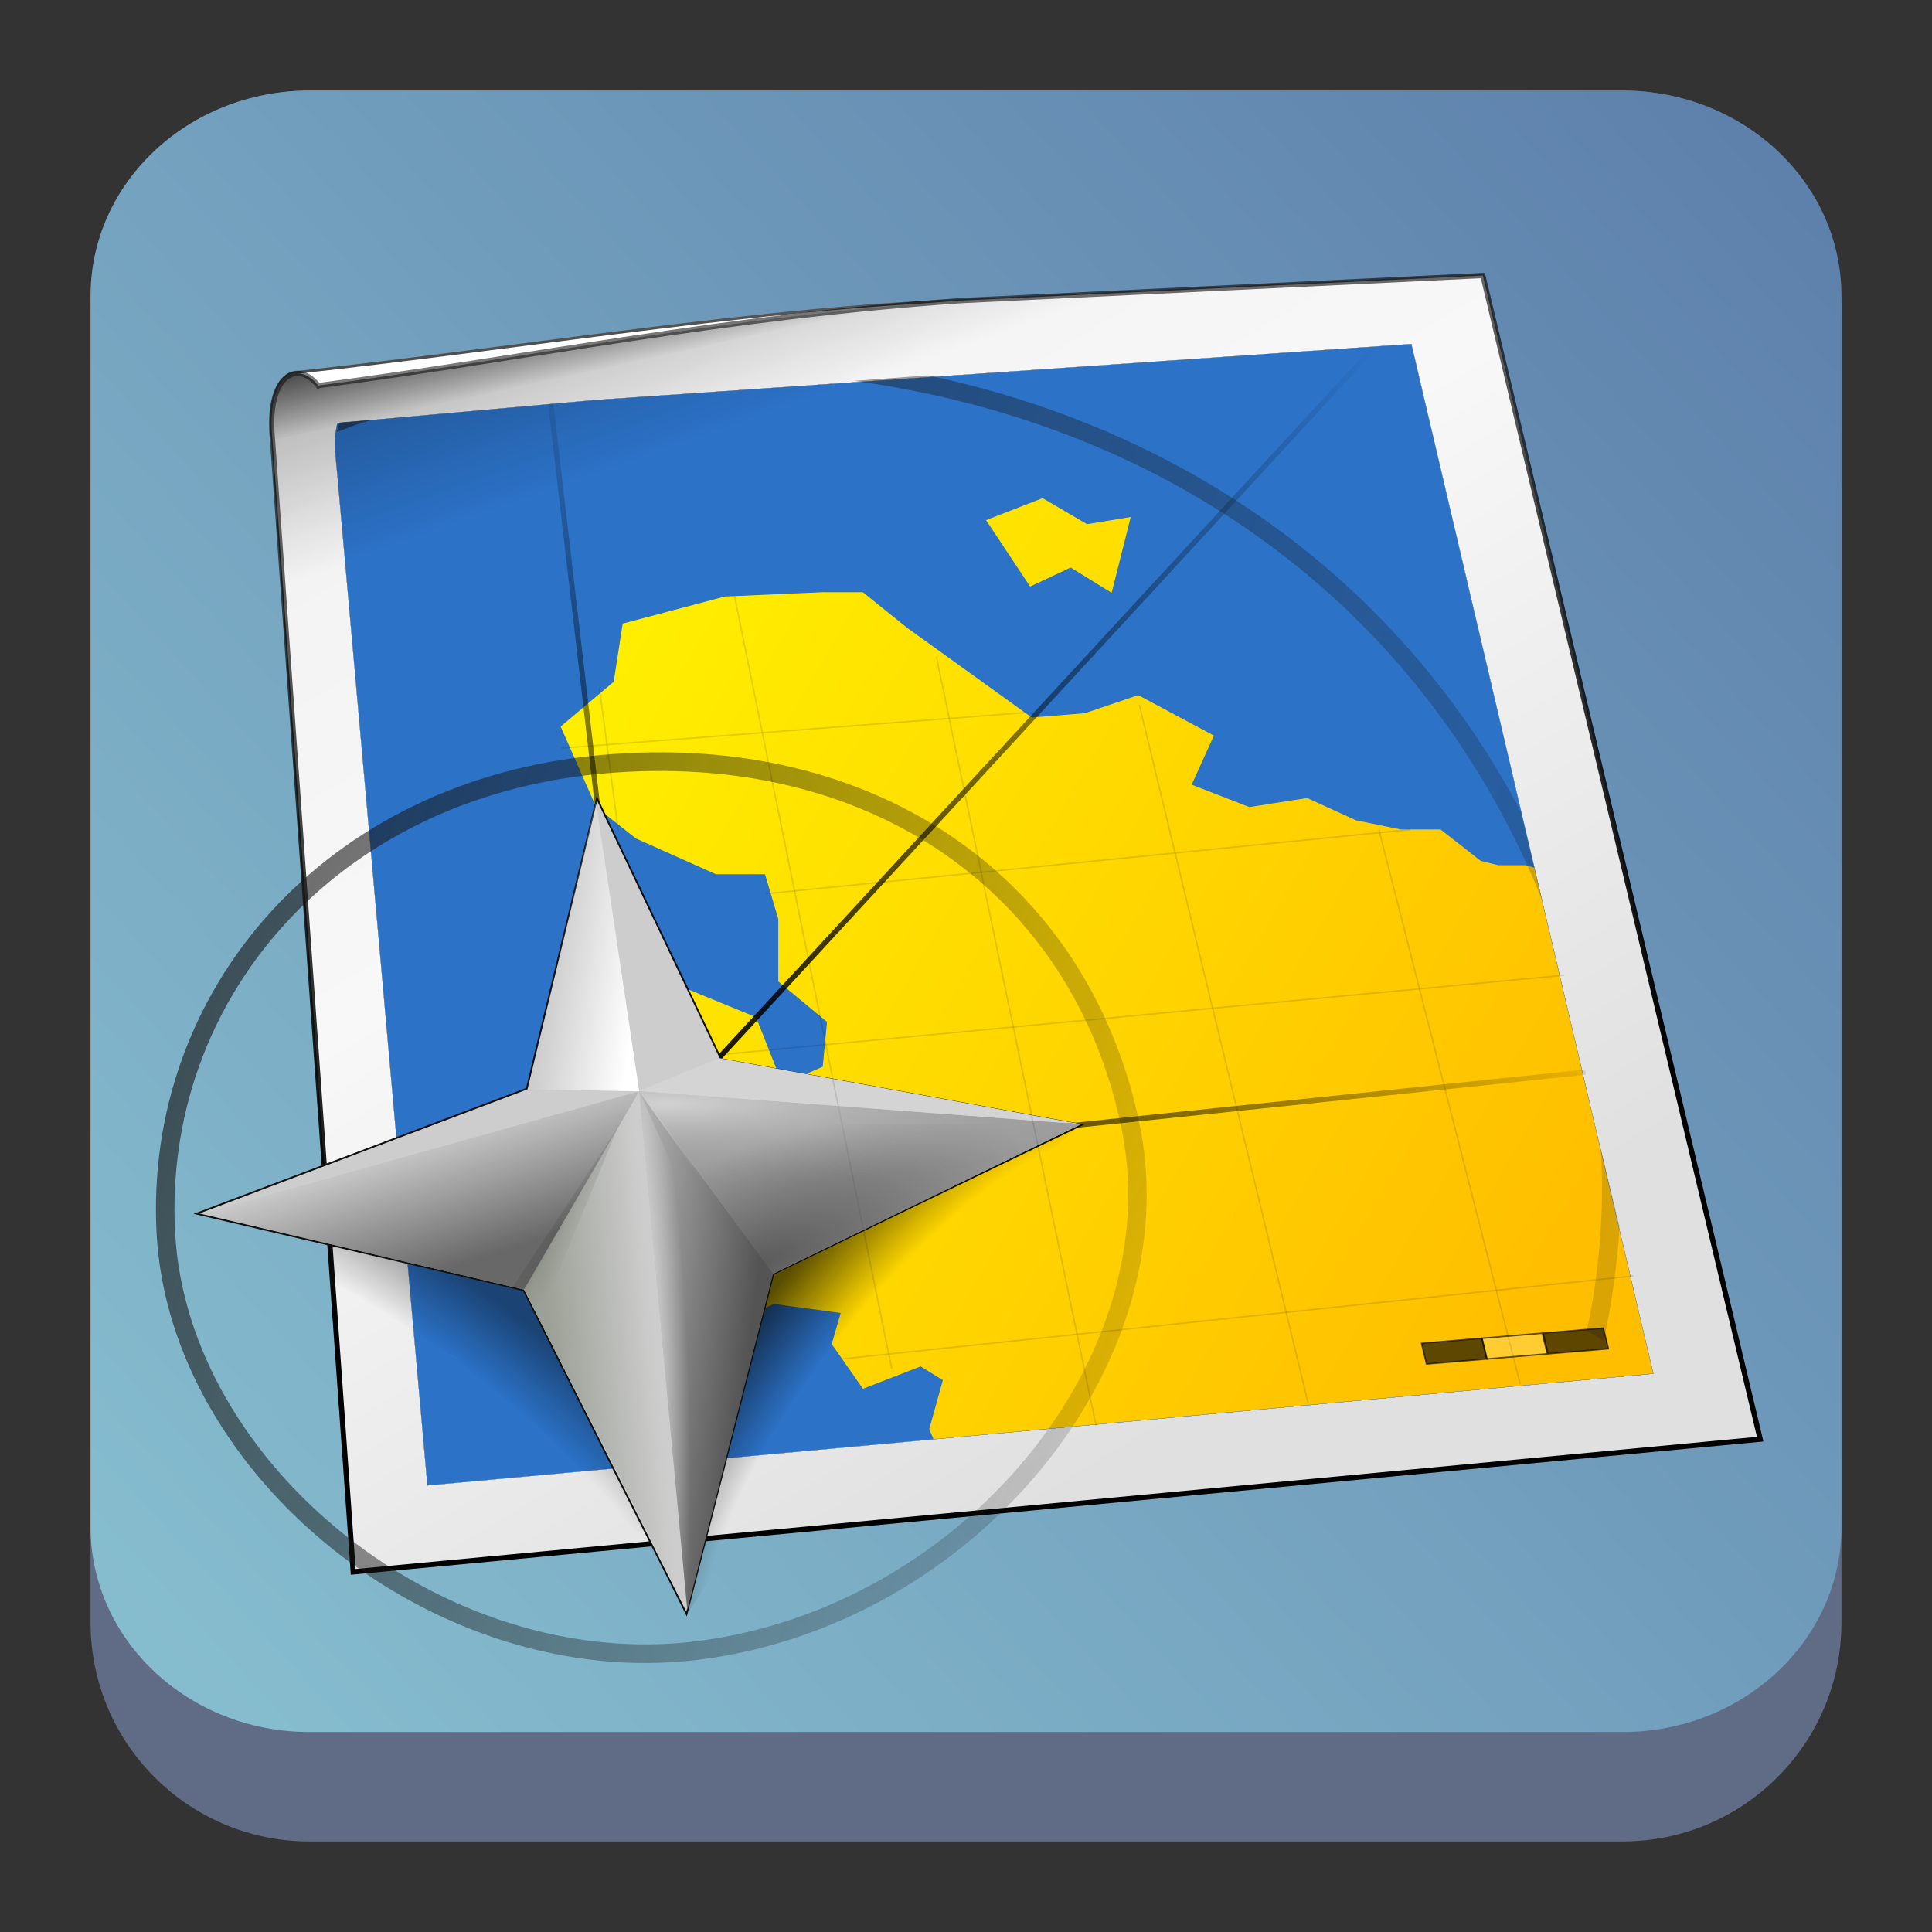 <?xml version="1.0" encoding="UTF-8" standalone="no"?>
<svg
   version="1.1"
   viewBox="0 0 64 64"
   id="svg32"
   sodipodi:docname="kgeography.svg"
   width="64"
   height="64"
   inkscape:version="1.2.1 (9c6d41e410, 2022-07-14)"
   xmlns:inkscape="http://www.inkscape.org/namespaces/inkscape"
   xmlns:sodipodi="http://sodipodi.sourceforge.net/DTD/sodipodi-0.dtd"
   xmlns:xlink="http://www.w3.org/1999/xlink"
   xmlns="http://www.w3.org/2000/svg"
   xmlns:svg="http://www.w3.org/2000/svg">
  <rect x="0" y="0" width="64" height="64" fill="#333333" stroke="none"/>
  <sodipodi:namedview
     id="namedview34"
     pagecolor="#ffffff"
     bordercolor="#666666"
     borderopacity="1.0"
     inkscape:showpageshadow="2"
     inkscape:pageopacity="0.0"
     inkscape:pagecheckerboard="0"
     inkscape:deskcolor="#d1d1d1"
     showgrid="false"
     inkscape:zoom="5.2149125"
     inkscape:cx="2.0134566"
     inkscape:cy="24.449116"
     inkscape:window-width="1920"
     inkscape:window-height="1002"
     inkscape:window-x="0"
     inkscape:window-y="0"
     inkscape:window-maximized="1"
     inkscape:current-layer="svg32" />
  <defs
     id="defs12">
    <linearGradient
       id="b"
       x1="-41.26"
       x2="-2.994"
       y1="-0.883"
       y2="37.956"
       gradientTransform="matrix(0.732,0,0,0.721,416.025,517.698)"
       gradientUnits="userSpaceOnUse">
      <stop
         stop-color="#21c9fb"
         offset="0"
         id="stop2" />
      <stop
         stop-color="#1a86f2"
         offset="1"
         id="stop4" />
    </linearGradient>
    <linearGradient
       id="a"
       x1="4"
       x2="44"
       y1="4"
       y2="44"
       gradientTransform="matrix(0.694,0,0,0.694,384.016,515.242)"
       gradientUnits="userSpaceOnUse">
      <stop
         offset="0"
         id="stop7" />
      <stop
         stop-opacity="0"
         offset="1"
         id="stop9" />
    </linearGradient>
    <linearGradient
       inkscape:collect="always"
       xlink:href="#linearGradient22063"
       id="linearGradient22065"
       x1="-22"
       y1="5.111"
       x2="-6.444"
       y2="-9.111"
       gradientUnits="userSpaceOnUse"
       gradientTransform="matrix(3.625,0,0,3.625,82.75,39.25)" />
    <linearGradient
       inkscape:collect="always"
       id="linearGradient22063">
      <stop
         style="stop-color:#88c0d0;stop-opacity:1;"
         offset="0"
         id="stop22059" />
      <stop
         style="stop-color:#5e81ac;stop-opacity:1;"
         offset="1"
         id="stop22061" />
    </linearGradient>
    <linearGradient
       gradientTransform="matrix(0.339,0,0,0.34,9.699,10.421)"
       xlink:href="#linearGradient3360"
       id="linearGradient3366"
       x1="-1.414"
       y1="88.048"
       x2="154.149"
       y2="89.816"
       gradientUnits="userSpaceOnUse" />
    <linearGradient
       id="linearGradient3360">
      <stop
         style="stop-color:#ffcc00;stop-opacity:1;"
         offset="0"
         id="stop158" />
      <stop
         offset=".245"
         style="stop-color:#ffff00;stop-opacity:1"
         id="stop160" />
      <stop
         offset=".586"
         style="stop-color:#ff0000;stop-opacity:1"
         id="stop162" />
      <stop
         style="stop-color:#ffcc00;stop-opacity:0;"
         offset="1"
         id="stop164" />
    </linearGradient>
    <linearGradient
       gradientTransform="matrix(0.339,0,0,0.34,9.699,10.421)"
       xlink:href="#linearGradient3347"
       id="linearGradient3359"
       x1="-23.688"
       y1="-24.028"
       x2="146.725"
       y2="140.728"
       gradientUnits="userSpaceOnUse" />
    <linearGradient
       id="linearGradient3347">
      <stop
         style="stop-color:#5e81ac;stop-opacity:1;"
         offset="0"
         id="stop146" />
      <stop
         offset="0.252"
         style="stop-color:#5e81ac;stop-opacity:1;"
         id="stop148" />
      <stop
         style="stop-color:#456285;stop-opacity:1;"
         offset="0.459"
         id="stop150" />
      <stop
         offset="0.899"
         style="stop-color:#233143;stop-opacity:1;"
         id="stop152" />
      <stop
         style="stop-color:#5e81ac;stop-opacity:0.08;"
         offset="1"
         id="stop154" />
    </linearGradient>
    <linearGradient
       id="e"
       y1="45"
       y2="24"
       x2="0"
       gradientUnits="userSpaceOnUse"
       gradientTransform="matrix(1.077,0,0,1.077,7.179,4.69)">
      <stop
         stop-color="#60c0f4"
         id="stop18" />
      <stop
         offset="1"
         stop-color="#b9e9ff"
         id="stop20" />
    </linearGradient>
    <linearGradient
       id="b-3"
       y1="30"
       x1="24"
       y2="44"
       x2="38"
       gradientUnits="userSpaceOnUse">
      <stop
         id="stop7-6" />
      <stop
         offset="1"
         stop-opacity="0"
         id="stop9-7" />
    </linearGradient>
    <linearGradient
       id="a-5"
       y1="30"
       x1="34"
       y2="28"
       x2="24"
       gradientUnits="userSpaceOnUse"
       gradientTransform="matrix(1.077,0,0,1.077,7.179,4.69)">
      <stop
         stop-color="#f39c12"
         id="stop2-3" />
      <stop
         offset="1"
         stop-color="#ffc35a"
         id="stop4-5" />
    </linearGradient>
    <linearGradient
       id="f"
       y1="23"
       x1="32"
       y2="22"
       x2="25"
       gradientUnits="userSpaceOnUse"
       gradientTransform="matrix(1.077,0,0,1.077,6.102,4.69)">
      <stop
         stop-color="#cea476"
         id="stop23" />
      <stop
         offset="1"
         stop-color="#dab58b"
         id="stop25" />
    </linearGradient>
    <linearGradient
       xlink:href="#b-3"
       id="g"
       y1="24"
       x1="25"
       y2="38"
       x2="39"
       gradientUnits="userSpaceOnUse"
       gradientTransform="matrix(1.077,0,0,1.077,7.179,4.69)" />
    <linearGradient
       id="c"
       y1="37"
       y2="4"
       x2="0"
       gradientUnits="userSpaceOnUse"
       gradientTransform="matrix(1.077,0,0,1.077,5.025,4.69)">
      <stop
         stop-color="#da4453"
         id="stop12" />
      <stop
         offset="1"
         stop-color="#ff7336"
         id="stop14" />
    </linearGradient>
    <linearGradient
       xlink:href="#b-3"
       id="d"
       y1="22.313"
       x1="20.438"
       y2="25.406"
       x2="23.531"
       gradientUnits="userSpaceOnUse"
       gradientTransform="matrix(1.077,0,0,1.077,5.025,4.69)" />
    <linearGradient
       id="c-3"
       x2="0"
       y1="532.79"
       y2="514.8"
       gradientTransform="matrix(1.778,0,0,1.778,-763.382,-909.217)"
       gradientUnits="userSpaceOnUse">
      <stop
         stop-color="#7cbaf8"
         offset="0"
         id="stop187" />
      <stop
         stop-color="#f4fcff"
         offset="1"
         id="stop189" />
    </linearGradient>
    <linearGradient
       id="b-6"
       x1="25.793"
       x2="41.606"
       y1="26.896"
       y2="43.624"
       gradientTransform="matrix(1.258,0,0,1.258,-2.35,-4.765)"
       gradientUnits="userSpaceOnUse">
      <stop
         stop-color="#292c2f"
         offset="0"
         id="stop192" />
      <stop
         stop-color="#292c2f"
         stop-opacity="0"
         offset="1"
         id="stop194" />
    </linearGradient>
    <linearGradient
       id="c-7"
       x2="0"
       y1="532.79"
       y2="514.8"
       gradientTransform="matrix(2.236,0,0,2.236,-880.449,-1138.641)"
       gradientUnits="userSpaceOnUse">
      <stop
         stop-color="#7cbaf8"
         offset="0"
         id="stop187-5" />
      <stop
         stop-color="#f4fcff"
         offset="1"
         id="stop189-3" />
    </linearGradient>
    <linearGradient
       id="c-36"
       gradientUnits="userSpaceOnUse"
       x1="15"
       x2="38"
       y1="13"
       y2="36"
       gradientTransform="matrix(1.333,0,0,1.333,0.239,0.333)">
      <stop
         offset="0"
         stop-color="#194f95"
         id="stop191" />
      <stop
         offset="1"
         stop-color="#194f95"
         stop-opacity="0"
         id="stop193" />
    </linearGradient>
    <linearGradient
       inkscape:collect="always"
       xlink:href="#linearGradient2995"
       id="linearGradient3745"
       gradientUnits="userSpaceOnUse"
       gradientTransform="matrix(1,0.126,0,1,-102.628,7.338)"
       x1="-117.115"
       y1="124.407"
       x2="-0.161"
       y2="124.407" />
    <linearGradient
       id="linearGradient2995">
      <stop
         style="stop-color:#4b4b4b;stop-opacity:1;"
         offset="0"
         id="stop2997" />
      <stop
         style="stop-color:#676767;stop-opacity:1;"
         offset="1"
         id="stop2999" />
    </linearGradient>
    <linearGradient
       inkscape:collect="always"
       xlink:href="#linearGradient2866"
       id="linearGradient3740"
       gradientUnits="userSpaceOnUse"
       x1="-214.734"
       y1="61.74"
       x2="-152.392"
       y2="165.793" />
    <linearGradient
       id="linearGradient2866">
      <stop
         id="stop2868"
         offset="0"
         style="stop-color:#efefef;stop-opacity:1;" />
      <stop
         style="stop-color:#f8f8f8;stop-opacity:1;"
         offset="0.5"
         id="stop2874" />
      <stop
         id="stop2870"
         offset="1"
         style="stop-color:#e0e0e0;stop-opacity:1;" />
    </linearGradient>
    <linearGradient
       inkscape:collect="always"
       xlink:href="#linearGradient2987"
       id="linearGradient3742"
       gradientUnits="userSpaceOnUse"
       gradientTransform="matrix(1,0.126,0,1,-102.628,7.338)"
       x1="-56.632"
       y1="146.441"
       x2="-106.683"
       y2="1.103" />
    <linearGradient
       inkscape:collect="always"
       id="linearGradient2987">
      <stop
         style="stop-color:black;stop-opacity:1;"
         offset="0"
         id="stop2989" />
      <stop
         style="stop-color:black;stop-opacity:0;"
         offset="1"
         id="stop2991" />
    </linearGradient>
    <linearGradient
       inkscape:collect="always"
       xlink:href="#linearGradient2979"
       id="linearGradient3737"
       gradientUnits="userSpaceOnUse"
       gradientTransform="matrix(1,0.126,0,1,-102.628,7.338)"
       x1="-111.126"
       y1="123.444"
       x2="172.671"
       y2="157.157" />
    <linearGradient
       inkscape:collect="always"
       id="linearGradient2979">
      <stop
         style="stop-color:white;stop-opacity:1;"
         offset="0"
         id="stop2981" />
      <stop
         style="stop-color:white;stop-opacity:0;"
         offset="1"
         id="stop2983" />
    </linearGradient>
    <linearGradient
       inkscape:collect="always"
       xlink:href="#linearGradient3020"
       id="linearGradient3734"
       gradientUnits="userSpaceOnUse"
       x1="-212.589"
       y1="75.939"
       x2="-210.876"
       y2="83.824" />
    <linearGradient
       inkscape:collect="always"
       id="linearGradient3020">
      <stop
         style="stop-color:#111;stop-opacity:1;"
         offset="0"
         id="stop3022" />
      <stop
         style="stop-color:#111;stop-opacity:0;"
         offset="1"
         id="stop3024" />
    </linearGradient>
    <linearGradient
       inkscape:collect="always"
       xlink:href="#linearGradient3243"
       id="linearGradient3730"
       gradientUnits="userSpaceOnUse"
       gradientTransform="matrix(0.984,0,0,0.984,0,-7.143)"
       x1="-216.491"
       y1="85.027"
       x2="-112.975"
       y2="146.009" />
    <linearGradient
       id="linearGradient3243">
      <stop
         style="stop-color:yellow;stop-opacity:1;"
         offset="0"
         id="stop3245" />
      <stop
         style="stop-color:#ffbf00;stop-opacity:1;"
         offset="1"
         id="stop3247" />
    </linearGradient>
    <linearGradient
       inkscape:collect="always"
       xlink:href="#linearGradient2935"
       id="linearGradient3727"
       gradientUnits="userSpaceOnUse"
       gradientTransform="matrix(1.18,0.125,-0.059,1.187,-436.806,-45.563)"
       x1="136.783"
       y1="123.002"
       x2="265.988"
       y2="158.501" />
    <linearGradient
       inkscape:collect="always"
       id="linearGradient2935">
      <stop
         style="stop-color:#181818;stop-opacity:1;"
         offset="0"
         id="stop2937" />
      <stop
         style="stop-color:#181818;stop-opacity:0;"
         offset="1"
         id="stop2939" />
    </linearGradient>
    <linearGradient
       inkscape:collect="always"
       xlink:href="#linearGradient2987"
       id="linearGradient3724"
       gradientUnits="userSpaceOnUse"
       gradientTransform="translate(5.96,-6.31)"
       x1="-193.562"
       y1="146.25"
       x2="-200.088"
       y2="83.825" />
    <linearGradient
       inkscape:collect="always"
       xlink:href="#linearGradient2987"
       id="linearGradient3721"
       gradientUnits="userSpaceOnUse"
       gradientTransform="translate(4.557,-5.96)"
       x1="-193.562"
       y1="146.25"
       x2="-113.723"
       y2="137.984" />
    <radialGradient
       inkscape:collect="always"
       xlink:href="#linearGradient3396"
       id="radialGradient3718"
       gradientUnits="userSpaceOnUse"
       gradientTransform="matrix(0.732,0.579,-1.807,2.286,272.65,-128.648)"
       cx="-180.543"
       cy="171.752"
       fx="-174.055"
       fy="171.863"
       r="13.297" />
    <linearGradient
       id="linearGradient3396">
      <stop
         id="stop3398"
         offset="0"
         style="stop-color:#040404;stop-opacity:0;" />
      <stop
         style="stop-color:#040404;stop-opacity:0;"
         offset="0.65"
         id="stop3402" />
      <stop
         id="stop3400"
         offset="1"
         style="stop-color:#040404;stop-opacity:1;" />
    </linearGradient>
    <linearGradient
       inkscape:collect="always"
       xlink:href="#linearGradient2987"
       id="linearGradient3715"
       gradientUnits="userSpaceOnUse"
       gradientTransform="translate(4.557,-5.96)"
       x1="-193.562"
       y1="146.25"
       x2="-138.479"
       y2="82.639" />
    <radialGradient
       inkscape:collect="always"
       xlink:href="#linearGradient3396"
       id="radialGradient3710"
       gradientUnits="userSpaceOnUse"
       gradientTransform="matrix(-0.504,0.662,2.318,1.766,-696.145,-20.963)"
       cx="-180.543"
       cy="171.752"
       fx="-174.055"
       fy="171.863"
       r="13.297" />
    <linearGradient
       inkscape:collect="always"
       xlink:href="#linearGradient3630"
       id="linearGradient3707"
       gradientUnits="userSpaceOnUse"
       x1="-197.688"
       y1="154.465"
       x2="-189.48"
       y2="153.72" />
    <linearGradient
       inkscape:collect="always"
       id="linearGradient3630">
      <stop
         style="stop-color:#9ca096;stop-opacity:1;"
         offset="0"
         id="stop3632" />
      <stop
         style="stop-color:#9ca096;stop-opacity:0;"
         offset="1"
         id="stop3634" />
    </linearGradient>
    <linearGradient
       inkscape:collect="always"
       xlink:href="#linearGradient2979"
       id="linearGradient3703"
       gradientUnits="userSpaceOnUse"
       x1="-191.011"
       y1="131.611"
       x2="-198.023"
       y2="130.56" />
    <linearGradient
       inkscape:collect="always"
       xlink:href="#linearGradient3622"
       id="linearGradient3700"
       gradientUnits="userSpaceOnUse"
       x1="-207.73"
       y1="151.196"
       x2="-210.99"
       y2="141.259" />
    <linearGradient
       inkscape:collect="always"
       id="linearGradient3622">
      <stop
         style="stop-color:#686868;stop-opacity:1;"
         offset="0"
         id="stop3624" />
      <stop
         style="stop-color:#686868;stop-opacity:0;"
         offset="1"
         id="stop3626" />
    </linearGradient>
    <linearGradient
       inkscape:collect="always"
       xlink:href="#linearGradient2935"
       id="linearGradient3688"
       gradientUnits="userSpaceOnUse"
       gradientTransform="matrix(2.212,0.235,-0.11,2.226,-647.26,-222.144)"
       x1="136.783"
       y1="123.002"
       x2="265.988"
       y2="158.501" />
    <radialGradient
       inkscape:collect="always"
       xlink:href="#linearGradient2888"
       id="radialGradient2894"
       cx="-181.42"
       cy="159.111"
       fx="-181.42"
       fy="159.111"
       r="16.293"
       gradientTransform="matrix(1.303,-0.539,0.211,0.503,21.887,-27.756)"
       gradientUnits="userSpaceOnUse" />
    <linearGradient
       inkscape:collect="always"
       id="linearGradient2888">
      <stop
         style="stop-color:#5b5b5b;stop-opacity:1;"
         offset="0"
         id="stop2890" />
      <stop
         style="stop-color:#5b5b5b;stop-opacity:0;"
         offset="1"
         id="stop2892" />
    </linearGradient>
    <linearGradient
       inkscape:collect="always"
       xlink:href="#linearGradient3650"
       id="linearGradient3682"
       gradientUnits="userSpaceOnUse"
       x1="-181.021"
       y1="150.43"
       x2="-191.346"
       y2="149.097" />
    <linearGradient
       id="linearGradient3650">
      <stop
         style="stop-color:#545454;stop-opacity:1;"
         offset="0"
         id="stop3652" />
      <stop
         style="stop-color:#b1b1b1;stop-opacity:1;"
         offset="1"
         id="stop3654" />
    </linearGradient>
    <radialGradient
       inkscape:collect="always"
       xlink:href="#linearGradient3670"
       id="radialGradient3679"
       gradientUnits="userSpaceOnUse"
       gradientTransform="matrix(2.357,0.006,0,0.39,255.965,88.512)"
       cx="-188.685"
       cy="127.572"
       fx="-188.5"
       fy="128.641"
       r="17.433" />
    <linearGradient
       id="linearGradient3670">
      <stop
         style="stop-color:#e8e8e8;stop-opacity:1;"
         offset="0"
         id="stop3672" />
      <stop
         style="stop-color:#969696;stop-opacity:0;"
         offset="1"
         id="stop3674" />
    </linearGradient>
    <linearGradient
       inkscape:collect="always"
       xlink:href="#linearGradient2987"
       id="linearGradient3648"
       x1="-198.056"
       y1="149.183"
       x2="-196.285"
       y2="150.366"
       gradientUnits="userSpaceOnUse" />
    <radialGradient
       inkscape:collect="always"
       xlink:href="#linearGradient2979"
       id="radialGradient2885"
       cx="-193.253"
       cy="156.116"
       fx="-193.253"
       fy="156.116"
       r="5.281"
       gradientTransform="matrix(0.862,-0.02,0.145,6.111,-47.085,-796.387)"
       gradientUnits="userSpaceOnUse" />
    <linearGradient
       inkscape:collect="always"
       xlink:href="#linearGradient2987"
       id="linearGradient2884"
       x1="-224.773"
       y1="57.706"
       x2="-211.834"
       y2="94.691"
       gradientUnits="userSpaceOnUse" />
  </defs>
  <path
     d="m 3,10.25 c 0,-4.004 3.246,-7.25 7.25,-7.25 h 43.5 c 4.004,0 7.25,3.246 7.25,7.25 v 43.5 c 0,4.004 -3.246,7.25 -7.25,7.25 H 10.25 C 6.246,61 3,57.754 3,53.75 Z"
     id="path736"
     style="fill:#606c86;fill-opacity:1;stroke-width:3.625" />
  <path
     d="M 3,9.797 C 3,6.043 6.246,3 10.25,3 h 43.5 c 4.004,0 7.25,3.043 7.25,6.797 v 40.781 c 0,3.754 -3.246,6.797 -7.25,6.797 H 10.25 c -4.004,0 -7.25,-3.043 -7.25,-6.797 z"
     id="path738"
     style="fill:url(#linearGradient22065);fill-opacity:1;stroke-width:3.625" />
  <g
     id="g3784"
     transform="matrix(0.42,0,0,0.423,101.17,-21.616)">
    <path
       sodipodi:nodetypes="ccccccc"
       id="path2945"
       d="m -217.593,80.28 c 17.596,-1.889 37.198,-5.138 52.616,-5.642 l 41.051,-1.96 20.882,89.642 -109.977,11.88 -6.367,-88.667 c -0.351,-2.4 0.154,-5.003 1.795,-5.252 z"
       style="fill:#ffffff;fill-opacity:1;fill-rule:evenodd;stroke:url(#linearGradient3745);stroke-width:0.213;stroke-linecap:butt;stroke-linejoin:miter;stroke-miterlimit:4;stroke-dasharray:none;stroke-opacity:1" />
    <path
       style="fill:url(#linearGradient3740);fill-opacity:1;fill-rule:evenodd;stroke:url(#linearGradient3742);stroke-width:0.411;stroke-linecap:butt;stroke-linejoin:miter;stroke-miterlimit:4;stroke-dasharray:none;stroke-opacity:1"
       d="m -215.774,81.301 c 16.933,-2.221 31.948,-5.39 50.798,-6.663 l 41.051,-1.96 2.892,12.049 18.981,79.081 -96.315,9.019 -14.654,1.372 -0.997,-13.88 -5.37,-74.786 c -0.501,-4.901 1.857,-6.376 3.613,-4.231 z"
       id="path2947"
       sodipodi:nodetypes="cccccccccc" />
    <path
       sodipodi:nodetypes="ccccccc"
       id="path2949"
       d="m -207.168,167.427 96.682,-8.749 -19.081,-80.632 -64.299,4.38 -20.395,1.811 c -0.379,1.36 -0.098,2.895 0.021,4.409 z"
       style="fill:url(#linearGradient3737);fill-opacity:1;fill-rule:evenodd;stroke:#000000;stroke-width:0.014;stroke-linecap:butt;stroke-linejoin:miter;stroke-miterlimit:4;stroke-dasharray:none;stroke-opacity:1" />
    <path
       sodipodi:nodetypes="cccc"
       id="path3018"
       d="m -215.774,81.301 c 16.933,-2.221 31.948,-5.39 50.798,-6.663 l -54.411,10.894 c -0.501,-4.901 1.857,-6.376 3.613,-4.231 z"
       style="fill:url(#linearGradient3734);fill-opacity:1;fill-rule:evenodd;stroke:none;stroke-width:0.409;stroke-linecap:butt;stroke-linejoin:miter;stroke-miterlimit:4;stroke-dasharray:none;stroke-opacity:1" />
    <path
       style="fill:#2c72c7;fill-opacity:1;fill-rule:evenodd;stroke:none;stroke-width:0.014;stroke-linecap:butt;stroke-linejoin:miter;stroke-miterlimit:4;stroke-dasharray:none;stroke-opacity:1"
       d="m -207.168,167.427 96.682,-8.749 -19.081,-80.632 -64.299,4.38 -20.395,1.811 c -0.379,1.36 -0.098,2.895 0.021,4.409 z"
       id="path3065"
       sodipodi:nodetypes="ccccccc" />
    <path
       style="fill:url(#linearGradient3730);fill-opacity:1;fill-rule:evenodd;stroke:none;stroke-width:1px;stroke-linecap:butt;stroke-linejoin:miter;stroke-opacity:1"
       d="m -158.649,90.113 -4.46,1.723 3.476,5.199 3.199,-1.489 3.23,1.982 1.507,-5.937 -3.446,0.56 z m -17.339,7.365 -7.721,0.338 -8.06,2.123 -0.708,4.553 -4.184,3.507 2.799,6.306 3.138,2.461 6.306,2.799 h 3.876 l 1.046,3.507 v 4.891 l 3.845,3.168 -0.338,3.507 -3.168,1.384 -2.092,-5.26 -5.968,-2.43 -3.845,4.184 2.799,3.168 5.599,3.168 4.922,3.845 -4.214,4.922 -3.845,2.092 2.092,5.26 3.876,-1.753 5.26,0.708 -0.708,2.43 2.461,3.507 4.553,-1.753 1.753,1.077 -1.077,3.845 0.338,0.769 56.755,-5.137 -9.382,-39.621 -0.708,-0.185 h -2.123 l -1.384,-0.338 -3.168,-2.461 h -3.138 l -3.507,-0.708 -3.876,-1.753 -4.553,0.708 -4.553,-1.753 1.753,-3.845 -5.968,-3.168 -4.214,1.415 -4.184,0.338 -9.813,-7.014 -3.507,-2.799 z"
       id="path3032"
       sodipodi:nodetypes="ccccccccccccccccccccccccccccccccccccccccccccccccccccccccc" />
    <path
       sodipodi:nodetypes="csssc"
       id="path2928"
       d="m -151.736,139.186 c 3.894,18.446 -12.775,38.489 -34.061,41.161 -20.396,2.56 -41.015,-14.103 -42.004,-32.703 -0.989,-18.6 12.955,-34.756 34.36,-36.686 21.404,-1.93 37.759,9.533 41.705,28.228 z"
       style="fill:none;fill-opacity:1;fill-rule:nonzero;stroke:url(#linearGradient3727);stroke-width:1.461;stroke-linecap:round;stroke-linejoin:round;stroke-miterlimit:4;stroke-dasharray:none;stroke-dashoffset:4;stroke-opacity:1" />
    <path
       sodipodi:nodetypes="cc"
       id="path3261"
       d="m -190.372,143.038 -7.072,-60.331"
       style="fill:none;fill-opacity:0.75;fill-rule:evenodd;stroke:url(#linearGradient3724);stroke-width:0.411;stroke-linecap:butt;stroke-linejoin:miter;stroke-miterlimit:4;stroke-dasharray:none;stroke-opacity:1" />
    <path
       sodipodi:nodetypes="cc"
       id="path3263"
       d="m -221.026,145.868 c 0.992,0 105.199,-10.805 105.199,-10.805"
       style="fill:none;fill-opacity:0.75;fill-rule:evenodd;stroke:url(#linearGradient3721);stroke-width:0.411;stroke-linecap:butt;stroke-linejoin:miter;stroke-miterlimit:4;stroke-dasharray:none;stroke-opacity:1" />
    <path
       id="path3373"
       d="m -155.585,139.099 -25.005,10.732 -6.06,27.67 13.944,-22.267 -0.694,-0.475 z"
       style="opacity:0.664;fill:url(#radialGradient3718);fill-opacity:1;fill-rule:evenodd;stroke:none;stroke-width:1px;stroke-linecap:butt;stroke-linejoin:miter;stroke-opacity:1" />
    <path
       id="path3265"
       d="m -192.022,142.397 59.532,-64.1"
       style="fill:none;fill-opacity:0.75;fill-rule:evenodd;stroke:url(#linearGradient3715);stroke-width:0.411;stroke-linecap:butt;stroke-linejoin:miter;stroke-miterlimit:4;stroke-dasharray:none;stroke-opacity:1"
       sodipodi:nodetypes="cc" />
    <path
       sodipodi:nodetypes="cc"
       id="path3365"
       d="m -189.887,134.227 72.385,-6.755"
       style="opacity:0.119;fill:none;fill-opacity:0.75;fill-rule:evenodd;stroke:#000000;stroke-width:0.115;stroke-linecap:butt;stroke-linejoin:miter;stroke-miterlimit:4;stroke-dasharray:none;stroke-opacity:1" />
    <path
       sodipodi:nodetypes="cccccccc"
       style="opacity:0.422;fill:url(#radialGradient3710);fill-opacity:1;fill-rule:evenodd;stroke:none;stroke-width:1px;stroke-linecap:butt;stroke-linejoin:miter;stroke-opacity:1"
       d="m -214.806,148.042 15.924,2.895 9.815,19.994 -2.248,0.108 -13.937,-12.975 0.56,-0.626 -9.663,-4.32 z"
       id="path3441" />
    <path
       sodipodi:nodetypes="ccccccccc"
       id="path2011"
       d="m -225.382,146.146 25.798,5.996 12.852,25.359 6.851,-26.635 24.305,-11.673 -28.433,-5.152 -9.79,-20.419 -5.535,22.737 z"
       style="fill:#cdcdcd;fill-opacity:1;fill-rule:evenodd;stroke:#0f0f0f;stroke-width:0.135;stroke-linecap:butt;stroke-linejoin:miter;stroke-miterlimit:4;stroke-dasharray:none;stroke-opacity:1" />
    <path
       sodipodi:nodetypes="cccc"
       id="path2898"
       d="m -199.557,152.082 9.09,-15.521 3.792,40.629 z"
       style="fill:url(#linearGradient3707);fill-opacity:1;fill-rule:evenodd;stroke:none;stroke-width:1px;stroke-linecap:butt;stroke-linejoin:miter;stroke-opacity:1" />
    <path
       id="path2920"
       d="m -179.905,150.853 -10.568,-14.305 34.866,2.591 z"
       style="fill:#9c9c9c;fill-opacity:1;fill-rule:evenodd;stroke:none;stroke-width:1px;stroke-linecap:butt;stroke-linejoin:miter;stroke-opacity:1"
       sodipodi:nodetypes="cccc" />
    <path
       sodipodi:nodetypes="cccc"
       id="path2926"
       d="m -190.465,136.564 -3.421,-22.702 -5.364,22.555 z"
       style="fill:url(#linearGradient3703);fill-opacity:1;fill-rule:evenodd;stroke:none;stroke-width:1px;stroke-linecap:butt;stroke-linejoin:miter;stroke-opacity:1" />
    <path
       style="fill:url(#linearGradient3700);fill-opacity:1;fill-rule:evenodd;stroke:none;stroke-width:1px;stroke-linecap:butt;stroke-linejoin:miter;stroke-opacity:1"
       d="m -199.55,152.104 9.082,-15.543 -34.525,9.584 z"
       id="path2933"
       sodipodi:nodetypes="cccc" />
    <path
       sodipodi:nodetypes="cccc"
       style="fill:#d4d4d4;fill-opacity:1;fill-rule:evenodd;stroke:none;stroke-width:1px;stroke-linecap:butt;stroke-linejoin:miter;stroke-opacity:1"
       d="m -184.18,133.96 -6.294,2.587 34.866,2.591 z"
       id="path2943" />
    <path
       sodipodi:nodetypes="cc"
       id="path3353"
       d="M -120.972,159.512 -132.127,116.069"
       style="opacity:0.119;fill:none;fill-opacity:0.75;fill-rule:evenodd;stroke:#000000;stroke-width:0.115;stroke-linecap:butt;stroke-linejoin:miter;stroke-miterlimit:4;stroke-dasharray:none;stroke-opacity:1" />
    <path
       sodipodi:nodetypes="cc"
       id="path3355"
       d="m -137.705,160.999 -13.324,-54.722"
       style="opacity:0.119;fill:none;fill-opacity:0.75;fill-rule:evenodd;stroke:#000000;stroke-width:0.115;stroke-linecap:butt;stroke-linejoin:miter;stroke-miterlimit:4;stroke-dasharray:none;stroke-opacity:1" />
    <path
       sodipodi:nodetypes="cc"
       id="path3357"
       d="M -154.438,162.735 -167.018,102.558"
       style="opacity:0.119;fill:none;fill-opacity:0.75;fill-rule:evenodd;stroke:#000000;stroke-width:0.115;stroke-linecap:butt;stroke-linejoin:miter;stroke-miterlimit:4;stroke-dasharray:none;stroke-opacity:1" />
    <path
       sodipodi:nodetypes="cc"
       id="path3359"
       d="M -170.551,158.273 -182.945,97.787"
       style="opacity:0.119;fill:none;fill-opacity:0.75;fill-rule:evenodd;stroke:#000000;stroke-width:0.115;stroke-linecap:butt;stroke-linejoin:miter;stroke-miterlimit:4;stroke-dasharray:none;stroke-opacity:1" />
    <path
       sodipodi:nodetypes="cc"
       id="path3361"
       d="m -193.605,104.975 1.487,11.155"
       style="opacity:0.119;fill:none;fill-opacity:0.75;fill-rule:evenodd;stroke:#000000;stroke-width:0.115;stroke-linecap:butt;stroke-linejoin:miter;stroke-miterlimit:4;stroke-dasharray:none;stroke-opacity:1" />
    <path
       style="opacity:0.119;fill:none;fill-opacity:0.75;fill-rule:evenodd;stroke:#000000;stroke-width:0.115;stroke-linecap:butt;stroke-linejoin:miter;stroke-miterlimit:4;stroke-dasharray:none;stroke-opacity:1"
       d="m -174.517,157.529 62.469,-6.507"
       id="path3363"
       sodipodi:nodetypes="cc" />
    <path
       style="opacity:0.119;fill:none;fill-opacity:0.75;fill-rule:evenodd;stroke:#000000;stroke-width:0.115;stroke-linecap:butt;stroke-linejoin:miter;stroke-miterlimit:4;stroke-dasharray:none;stroke-opacity:1"
       d="m -180.467,121.089 50.818,-5.02"
       id="path3367"
       sodipodi:nodetypes="cc" />
    <path
       sodipodi:nodetypes="cc"
       id="path3369"
       d="m -196.58,109.685 36.688,-2.789"
       style="opacity:0.119;fill:none;fill-opacity:0.75;fill-rule:evenodd;stroke:#000000;stroke-width:0.115;stroke-linecap:butt;stroke-linejoin:miter;stroke-miterlimit:4;stroke-dasharray:none;stroke-opacity:1" />
    <path
       style="fill:url(#linearGradient3688);fill-opacity:1;fill-rule:nonzero;stroke:none;stroke-width:1.457;stroke-linecap:round;stroke-linejoin:round;stroke-miterlimit:4;stroke-dasharray:none;stroke-dashoffset:4;stroke-opacity:1"
       d="m -167.682,80.498 -5.814,0.431 c 25.581,3.508 45.215,18.375 54.233,40.636 l -1.661,-6.891 c -9.36,-17.62 -25.89,-29.789 -46.758,-34.176 z m -43.848,3.48 -2.568,0.214 -0.219,0.735 c 1.48,-0.529 1.247,-0.505 2.787,-0.95 z m 96.912,57.059 c 0.279,4.77 -0.096,9.569 -1.107,14.273 l 1.323,0.8 c 0.662,-2.977 1.089,-5.989 1.261,-9.013 z"
       id="path3584"
       sodipodi:nodetypes="cccccccccccccc" />
    <path
       sodipodi:nodetypes="cccc"
       style="fill:url(#radialGradient2894);fill-opacity:1;fill-rule:evenodd;stroke:none;stroke-width:1px;stroke-linecap:butt;stroke-linejoin:miter;stroke-opacity:1"
       d="m -180.065,150.918 -8.441,-11.793 32.899,0.013 z"
       id="path3658" />
    <path
       sodipodi:nodetypes="cccc"
       style="fill:url(#linearGradient3682);fill-opacity:1;fill-rule:evenodd;stroke:none;stroke-width:1px;stroke-linecap:butt;stroke-linejoin:miter;stroke-opacity:1"
       d="m -179.905,150.853 -10.563,-14.292 3.792,40.629 z"
       id="path2916" />
    <path
       sodipodi:nodetypes="cccc"
       style="opacity:0.705;fill:url(#radialGradient3679);fill-opacity:1;fill-rule:evenodd;stroke:none;stroke-width:1px;stroke-linecap:butt;stroke-linejoin:miter;stroke-opacity:1"
       d="m -182.331,148.113 -8.142,-11.566 34.866,2.591 z"
       id="path3668" />
    <rect
       transform="matrix(-0.997,0.083,0.236,0.972,0,0)"
       style="opacity:0.631;fill:#000000;fill-opacity:1;fill-rule:nonzero;stroke:#000000;stroke-width:0.118;stroke-linecap:round;stroke-linejoin:round;stroke-miterlimit:4;stroke-dasharray:none;stroke-dashoffset:4;stroke-opacity:1"
       id="rect3564"
       width="4.781"
       height="1.668"
       x="159.12"
       y="146.808" />
    <rect
       y="146.808"
       x="154.342"
       height="1.668"
       width="4.781"
       id="rect3574"
       style="opacity:0.631;fill:#ffffff;fill-opacity:0.314;fill-rule:nonzero;stroke:#000000;stroke-width:0.118;stroke-linecap:round;stroke-linejoin:round;stroke-miterlimit:4;stroke-dasharray:none;stroke-dashoffset:4;stroke-opacity:1"
       transform="matrix(-0.997,0.083,0.236,0.972,0,0)" />
    <rect
       transform="matrix(-0.997,0.083,0.236,0.972,0,0)"
       style="opacity:0.631;fill:#000000;fill-opacity:1;fill-rule:nonzero;stroke:#000000;stroke-width:0.118;stroke-linecap:round;stroke-linejoin:round;stroke-miterlimit:4;stroke-dasharray:none;stroke-dashoffset:4;stroke-opacity:1"
       id="rect3576"
       width="4.781"
       height="1.668"
       x="149.513"
       y="146.808" />
    <path
       style="opacity:0.082;fill:url(#linearGradient3648);fill-opacity:1;fill-rule:evenodd;stroke:none;stroke-width:1px;stroke-linecap:butt;stroke-linejoin:miter;stroke-opacity:1"
       d="m -200.412,151.856 8.253,-12.446 -6.259,15.12 -1.097,-2.548 z"
       id="path3640"
       sodipodi:nodetypes="ccccc" />
    <path
       sodipodi:nodetypes="ccccc"
       id="path3638"
       d="m -199.951,151.878 6.873,-10.978 -6.303,11.471 -0.133,-0.39 z"
       style="opacity:0.082;fill:#000000;fill-opacity:0.208;fill-rule:evenodd;stroke:none;stroke-width:1px;stroke-linecap:butt;stroke-linejoin:miter;stroke-opacity:1" />
    <path
       id="path2883"
       d="m -184.299,150.295 -6.169,-13.734 3.792,40.629 z"
       style="fill:url(#radialGradient2885);fill-opacity:1;fill-rule:evenodd;stroke:none;stroke-width:1px;stroke-linecap:butt;stroke-linejoin:miter;stroke-opacity:1"
       sodipodi:nodetypes="cccc" />
    <path
       sodipodi:nodetypes="cccccccccc"
       id="path2876"
       d="m -215.774,81.301 c 16.933,-2.221 31.948,-5.39 50.798,-6.663 l 41.051,-1.96 2.892,12.049 18.981,79.081 -96.315,9.019 -14.654,1.372 -0.997,-13.88 -5.37,-74.786 c -0.501,-4.901 1.857,-6.376 3.613,-4.231 z"
       style="opacity:0.75;fill:url(#linearGradient2884);fill-opacity:1;fill-rule:evenodd;stroke:none;stroke-width:0.411;stroke-linecap:butt;stroke-linejoin:miter;stroke-miterlimit:4;stroke-dasharray:none;stroke-opacity:1" />
  </g>
</svg>
